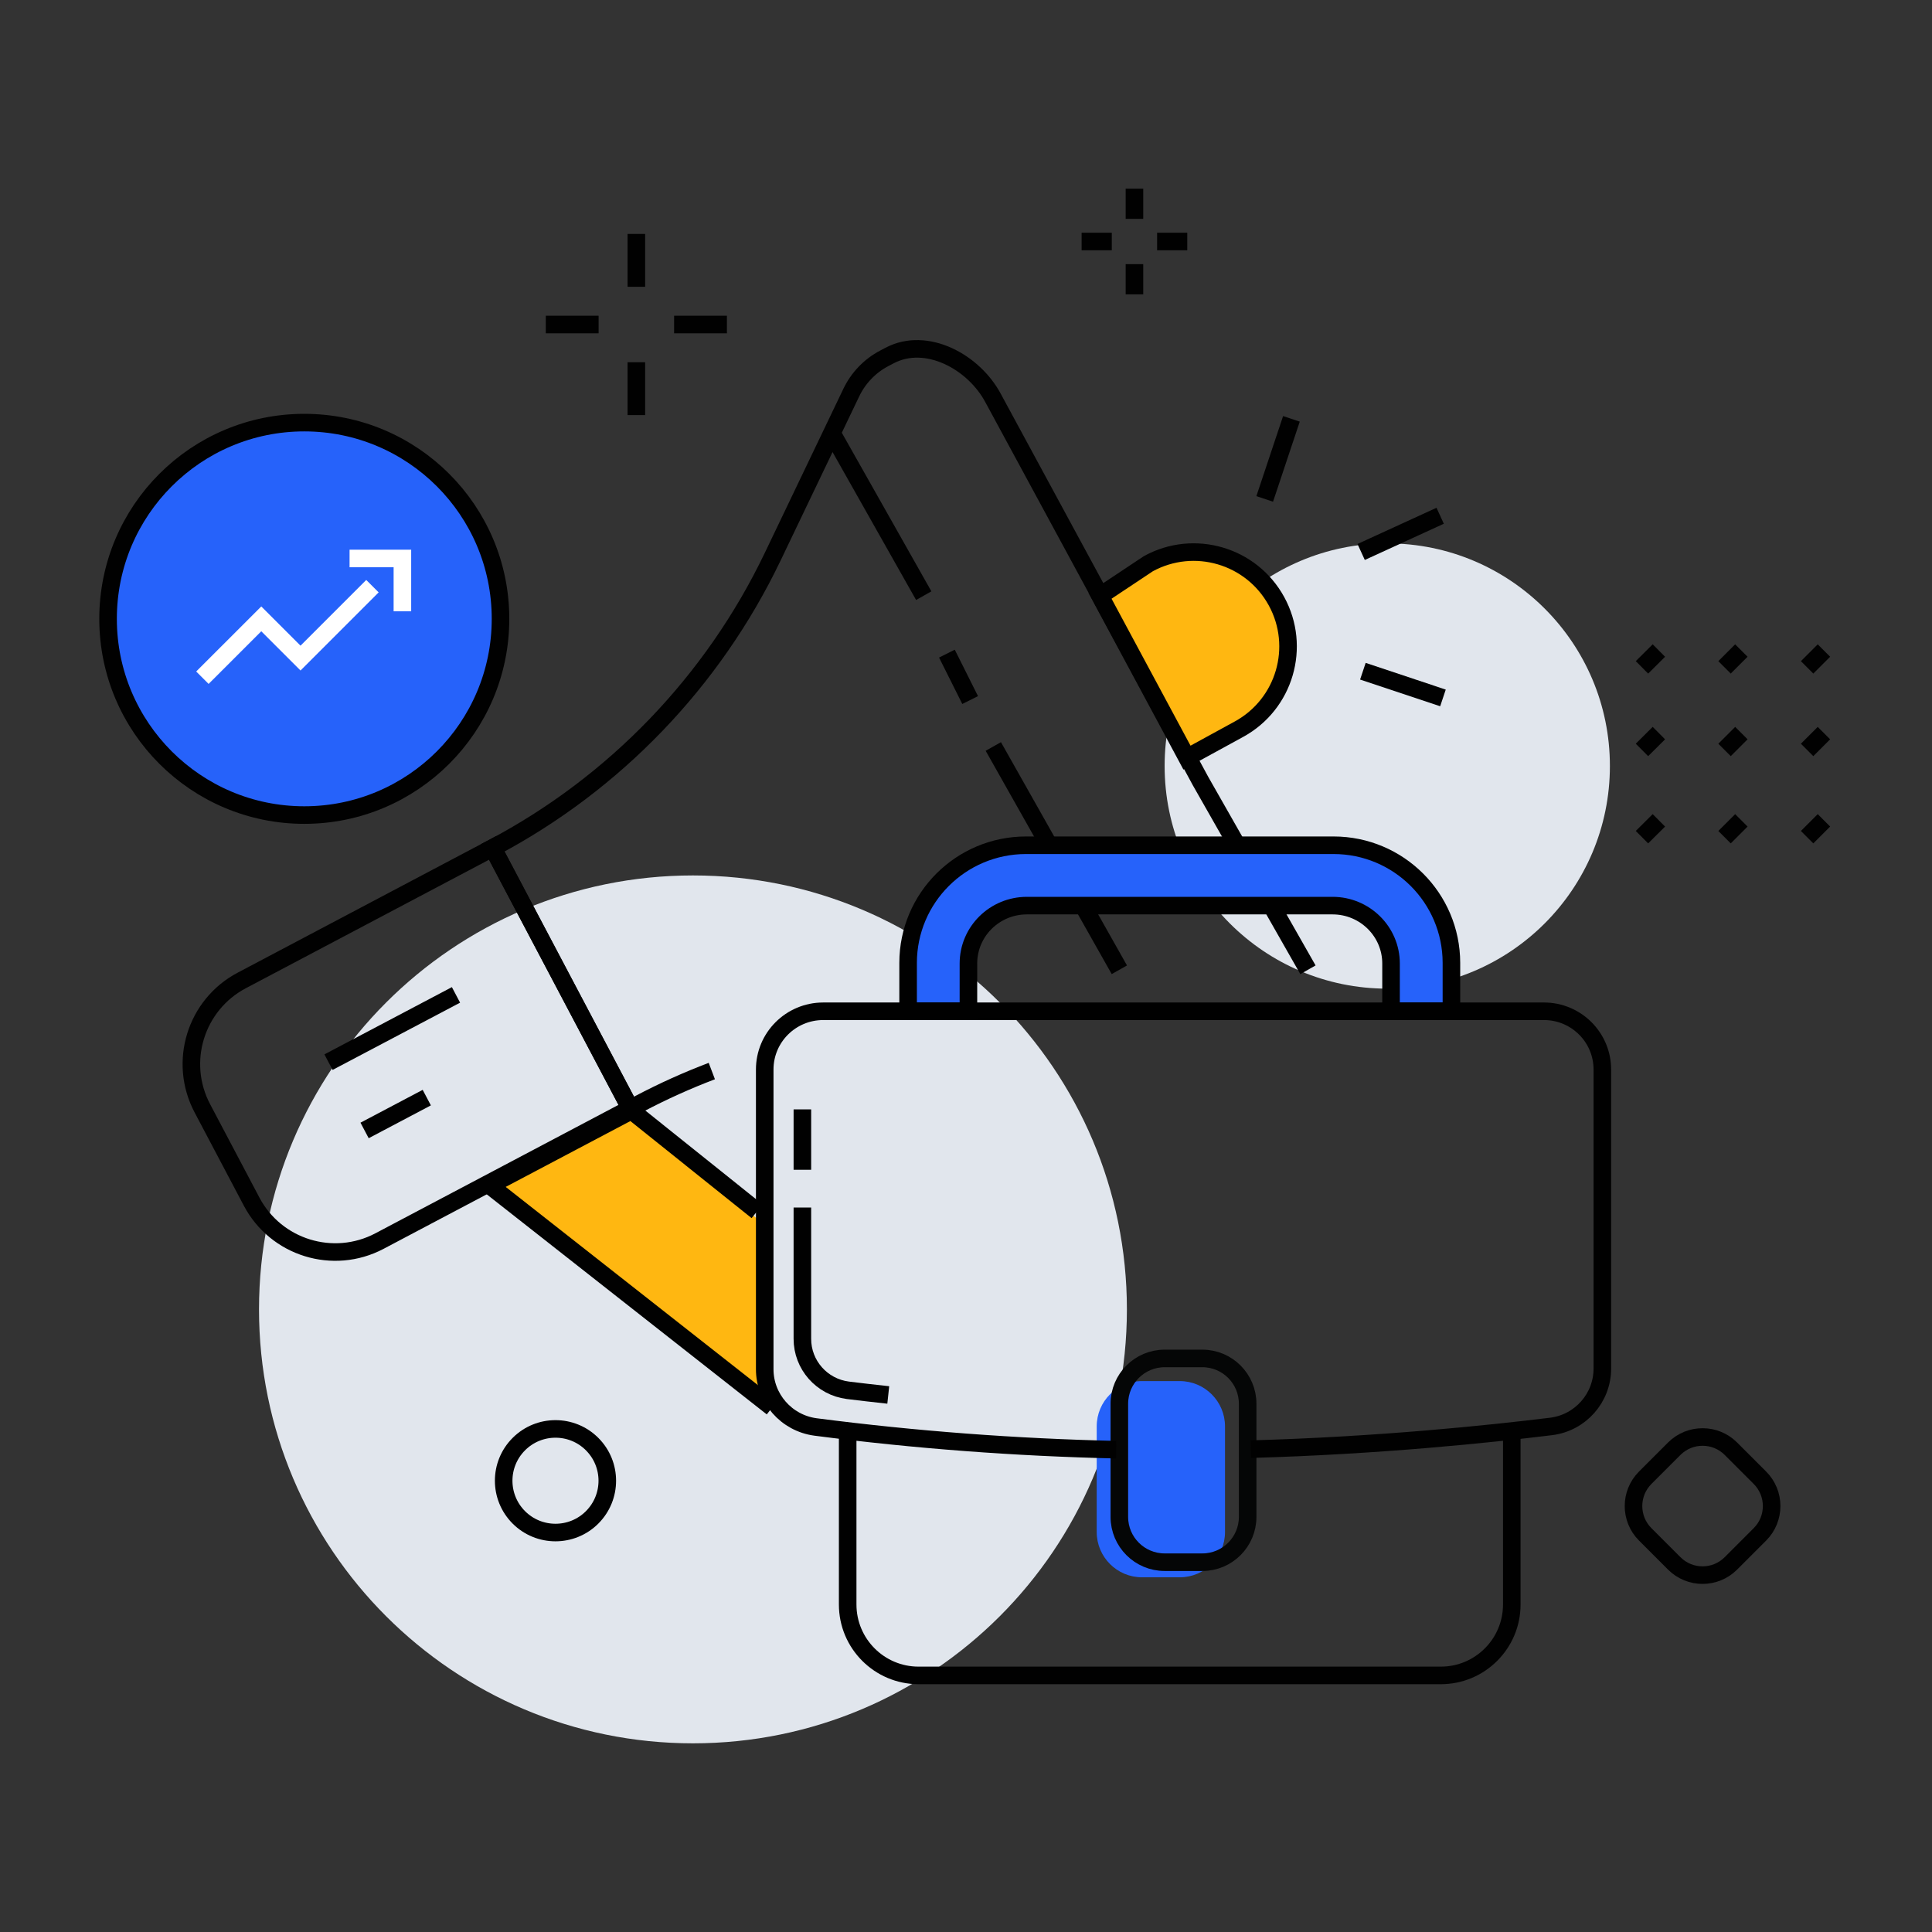 <svg width="110" height="110" viewBox="0 0 110 110" fill="none" xmlns="http://www.w3.org/2000/svg">
<rect x="0" y="0" width="110" height="110" fill="#333333" stroke="none"/>
<path d="M39.454 99.258C53.099 99.258 64.161 88.196 64.161 74.551C64.161 60.906 53.099 49.844 39.454 49.844C25.808 49.844 14.747 60.906 14.747 74.551C14.747 88.196 25.808 99.258 39.454 99.258Z" fill="#E1E6ED"/>
<path d="M78.985 56.289C85.986 56.289 91.661 50.614 91.661 43.613C91.661 36.613 85.986 30.938 78.985 30.938C71.984 30.938 66.309 36.613 66.309 43.613C66.309 50.614 71.984 56.289 78.985 56.289Z" fill="#E1E6ED"/>
<path d="M93.487 37.997L94.45 37.039" stroke="#010101" strokeMiterlimit="10" strokeLinecap="round"/>
<path d="M98.188 37.997L99.146 37.039" stroke="#010101" strokeMiterlimit="10" strokeLinecap="round"/>
<path d="M102.889 37.997L103.847 37.039" stroke="#010101" strokeMiterlimit="10" strokeLinecap="round"/>
<path d="M93.487 42.698L94.45 41.74" stroke="#010101" strokeMiterlimit="10" strokeLinecap="round"/>
<path d="M98.188 42.698L99.146 41.74" stroke="#010101" strokeMiterlimit="10" strokeLinecap="round"/>
<path d="M102.889 42.698L103.847 41.74" stroke="#010101" strokeMiterlimit="10" strokeLinecap="round"/>
<path d="M93.487 47.665L94.45 46.707" stroke="#010101" strokeMiterlimit="10" strokeLinecap="round"/>
<path d="M98.188 47.665L99.146 46.707" stroke="#010101" strokeMiterlimit="10" strokeLinecap="round"/>
<path d="M102.889 47.665L103.847 46.707" stroke="#010101" strokeMiterlimit="10" strokeLinecap="round"/>
<path d="M36.231 20.625V23.633" stroke="#010101" strokeMiterlimit="10" strokeLinecap="round"/>
<path d="M36.231 13.32V16.328" stroke="#010101" strokeMiterlimit="10" strokeLinecap="round"/>
<path d="M34.083 18.477H31.075" stroke="#010101" strokeMiterlimit="10" strokeLinecap="round"/>
<path d="M41.388 18.477H38.38" stroke="#010101" strokeMiterlimit="10" strokeLinecap="round"/>
<path d="M64.591 15.039V16.758" stroke="#010101" strokeMiterlimit="10" strokeLinecap="round"/>
<path d="M64.591 10.742V12.461" stroke="#010101" strokeMiterlimit="10" strokeLinecap="round"/>
<path d="M63.301 13.75H61.583" stroke="#010101" strokeMiterlimit="10" strokeLinecap="round"/>
<path d="M67.598 13.75H65.88" stroke="#010101" strokeMiterlimit="10" strokeLinecap="round"/>
<path d="M95.326 89.014L93.672 87.36C92.782 86.471 92.782 85.027 93.672 84.137L95.326 82.483C96.216 81.594 97.659 81.594 98.549 82.483L100.203 84.137C101.092 85.027 101.092 86.471 100.203 87.36L98.549 89.014C97.659 89.904 96.216 89.904 95.326 89.014Z" stroke="#010101" strokeMiterlimit="10" strokeLinecap="round"/>
<path d="M29.541 86.393C28.389 85.241 28.389 83.372 29.541 82.221C30.692 81.069 32.562 81.069 33.713 82.221C34.865 83.372 34.865 85.241 33.713 86.393C32.562 87.544 30.692 87.544 29.541 86.393Z" stroke="#010101" strokeMiterlimit="10" strokeLinecap="round"/>
<path d="M43.536 69.734V80.137L27.457 67.495L35.527 63.233L43.536 69.734Z" fill="#FFB711"/>
<path d="M35.887 63.117L21.605 70.662C18.975 72.05 15.714 71.044 14.326 68.415L11.52 63.1C10.132 60.47 11.137 57.209 13.767 55.821L28.05 48.275L35.887 63.117Z" stroke="#010101" strokeMiterlimit="10" strokeLinecap="round"/>
<path d="M40.528 60.981C39.127 61.514 37.752 62.133 36.416 62.837L35.892 63.117L28.054 48.275C35.002 44.606 40.588 38.796 43.987 31.711L48.473 22.344C48.873 21.514 49.526 20.835 50.338 20.406L50.651 20.242C52.744 19.138 55.451 20.595 56.555 22.687L68.355 44.473L74.469 55.215" stroke="#010101" strokeMiterlimit="10" strokeLinecap="round"/>
<path d="M18.704 60.474L25.962 56.645" stroke="#010101" strokeMiterlimit="10" strokeLinecap="round"/>
<path d="M20.758 64.363L24.299 62.494" stroke="#010101" strokeMiterlimit="10" strokeLinecap="round"/>
<path d="M63.731 55.215L56.555 42.501" stroke="#010101" strokeMiterlimit="10" strokeLinecap="round"/>
<path d="M52.594 33.915L47.33 24.595" stroke="#010101" strokeMiterlimit="10" strokeLinecap="round"/>
<path d="M55.236 39.858L53.913 37.215" stroke="#010101" strokeMiterlimit="10" strokeLinecap="round"/>
<path d="M43.965 80.137L27.878 67.495L35.947 63.233L43.106 68.965" stroke="#010101" strokeMiterlimit="10" strokeLinecap="round"/>
<path d="M72.007 28.407L73.528 23.848" stroke="#010101" strokeMiterlimit="10" strokeLinecap="round" strokeLinejoin="round"/>
<path d="M77.597 38.216L82.156 39.737" stroke="#010101" strokeMiterlimit="10" strokeLinecap="round" strokeLinejoin="round"/>
<path d="M77.498 31.427L81.997 29.365" stroke="#010101" strokeMiterlimit="10" strokeLinecap="round" strokeLinejoin="round"/>
<path d="M70.542 41.517L67.581 43.136L62.631 33.924L65.385 32.093C67.989 30.671 71.251 31.625 72.677 34.229C74.1 36.829 73.146 40.094 70.542 41.517Z" fill="#FFB711" stroke="#010101" strokeMiterlimit="10" strokeLinecap="round" strokeLinejoin="round"/>
<path d="M67.169 89.805H65.02C63.598 89.805 62.442 88.649 62.442 87.227V81.211C62.442 79.789 63.598 78.633 65.02 78.633H67.169C68.591 78.633 69.747 79.789 69.747 81.211V87.227C69.747 88.649 68.591 89.805 67.169 89.805Z" fill="#2662FA"/>
<path d="M68.458 88.945H66.309C64.887 88.945 63.731 87.79 63.731 86.367V79.922C63.731 78.5 64.887 77.344 66.309 77.344H68.458C69.88 77.344 71.036 78.5 71.036 79.922V86.367C71.036 87.79 69.88 88.945 68.458 88.945Z" stroke="#050606" strokeMiterlimit="10"/>
<path d="M55.138 57.578V54.858C55.138 53.036 56.629 51.562 58.468 51.562H75.87C77.709 51.562 79.2 53.041 79.2 54.858V57.578H82.638V54.819C82.633 51.124 79.634 48.129 75.93 48.125H58.412C54.708 48.129 51.709 51.124 51.704 54.819V57.578H55.138Z" fill="#2662FA" stroke="#010101" strokeMiterlimit="10" strokeLinecap="round" strokeLinejoin="round"/>
<path d="M71.216 82.509C78.495 82.307 84.816 81.645 88.318 81.215C89.985 81.005 91.231 79.591 91.231 77.919V60.904C91.236 59.073 89.753 57.582 87.914 57.578H46.862C45.023 57.582 43.536 59.069 43.54 60.9V77.95C43.536 79.612 44.773 81.022 46.428 81.245C52.108 81.98 57.823 82.41 63.551 82.539" stroke="#010101" strokeMiterlimit="10" strokeLinecap="round" strokeLinejoin="round"/>
<path d="M45.684 68.75V76.222C45.68 77.713 46.793 78.968 48.271 79.157C48.933 79.239 49.702 79.329 50.574 79.423" stroke="#010101" strokeMiterlimit="10" strokeLinecap="round" strokeLinejoin="round"/>
<path d="M45.684 63.164V66.602" stroke="#010101" strokeMiterlimit="10" strokeLinecap="round" strokeLinejoin="round"/>
<path d="M86.075 81.641V91.352C86.075 93.582 84.266 95.391 82.036 95.391H52.301C50.071 95.391 48.263 93.582 48.263 91.352V81.641" stroke="#010101" strokeMiterlimit="10" strokeLinecap="round" strokeLinejoin="round"/>
<path d="M17.325 46.406C23.495 46.406 28.497 41.404 28.497 35.234C28.497 29.064 23.495 24.062 17.325 24.062C11.155 24.062 6.153 29.064 6.153 35.234C6.153 41.404 11.155 46.406 17.325 46.406Z" fill="#2662FA" stroke="#010101" strokeMiterlimit="10" strokeLinecap="round"/>
<path d="M11.524 38.586L14.876 35.235L17.11 37.469L21.205 33.374" stroke="white" strokeMiterlimit="10" strokeLinecap="round"/>
<path d="M19.903 31.797H22.911V34.805" stroke="white" strokeMiterlimit="10" strokeLinecap="round"/>
</svg>
